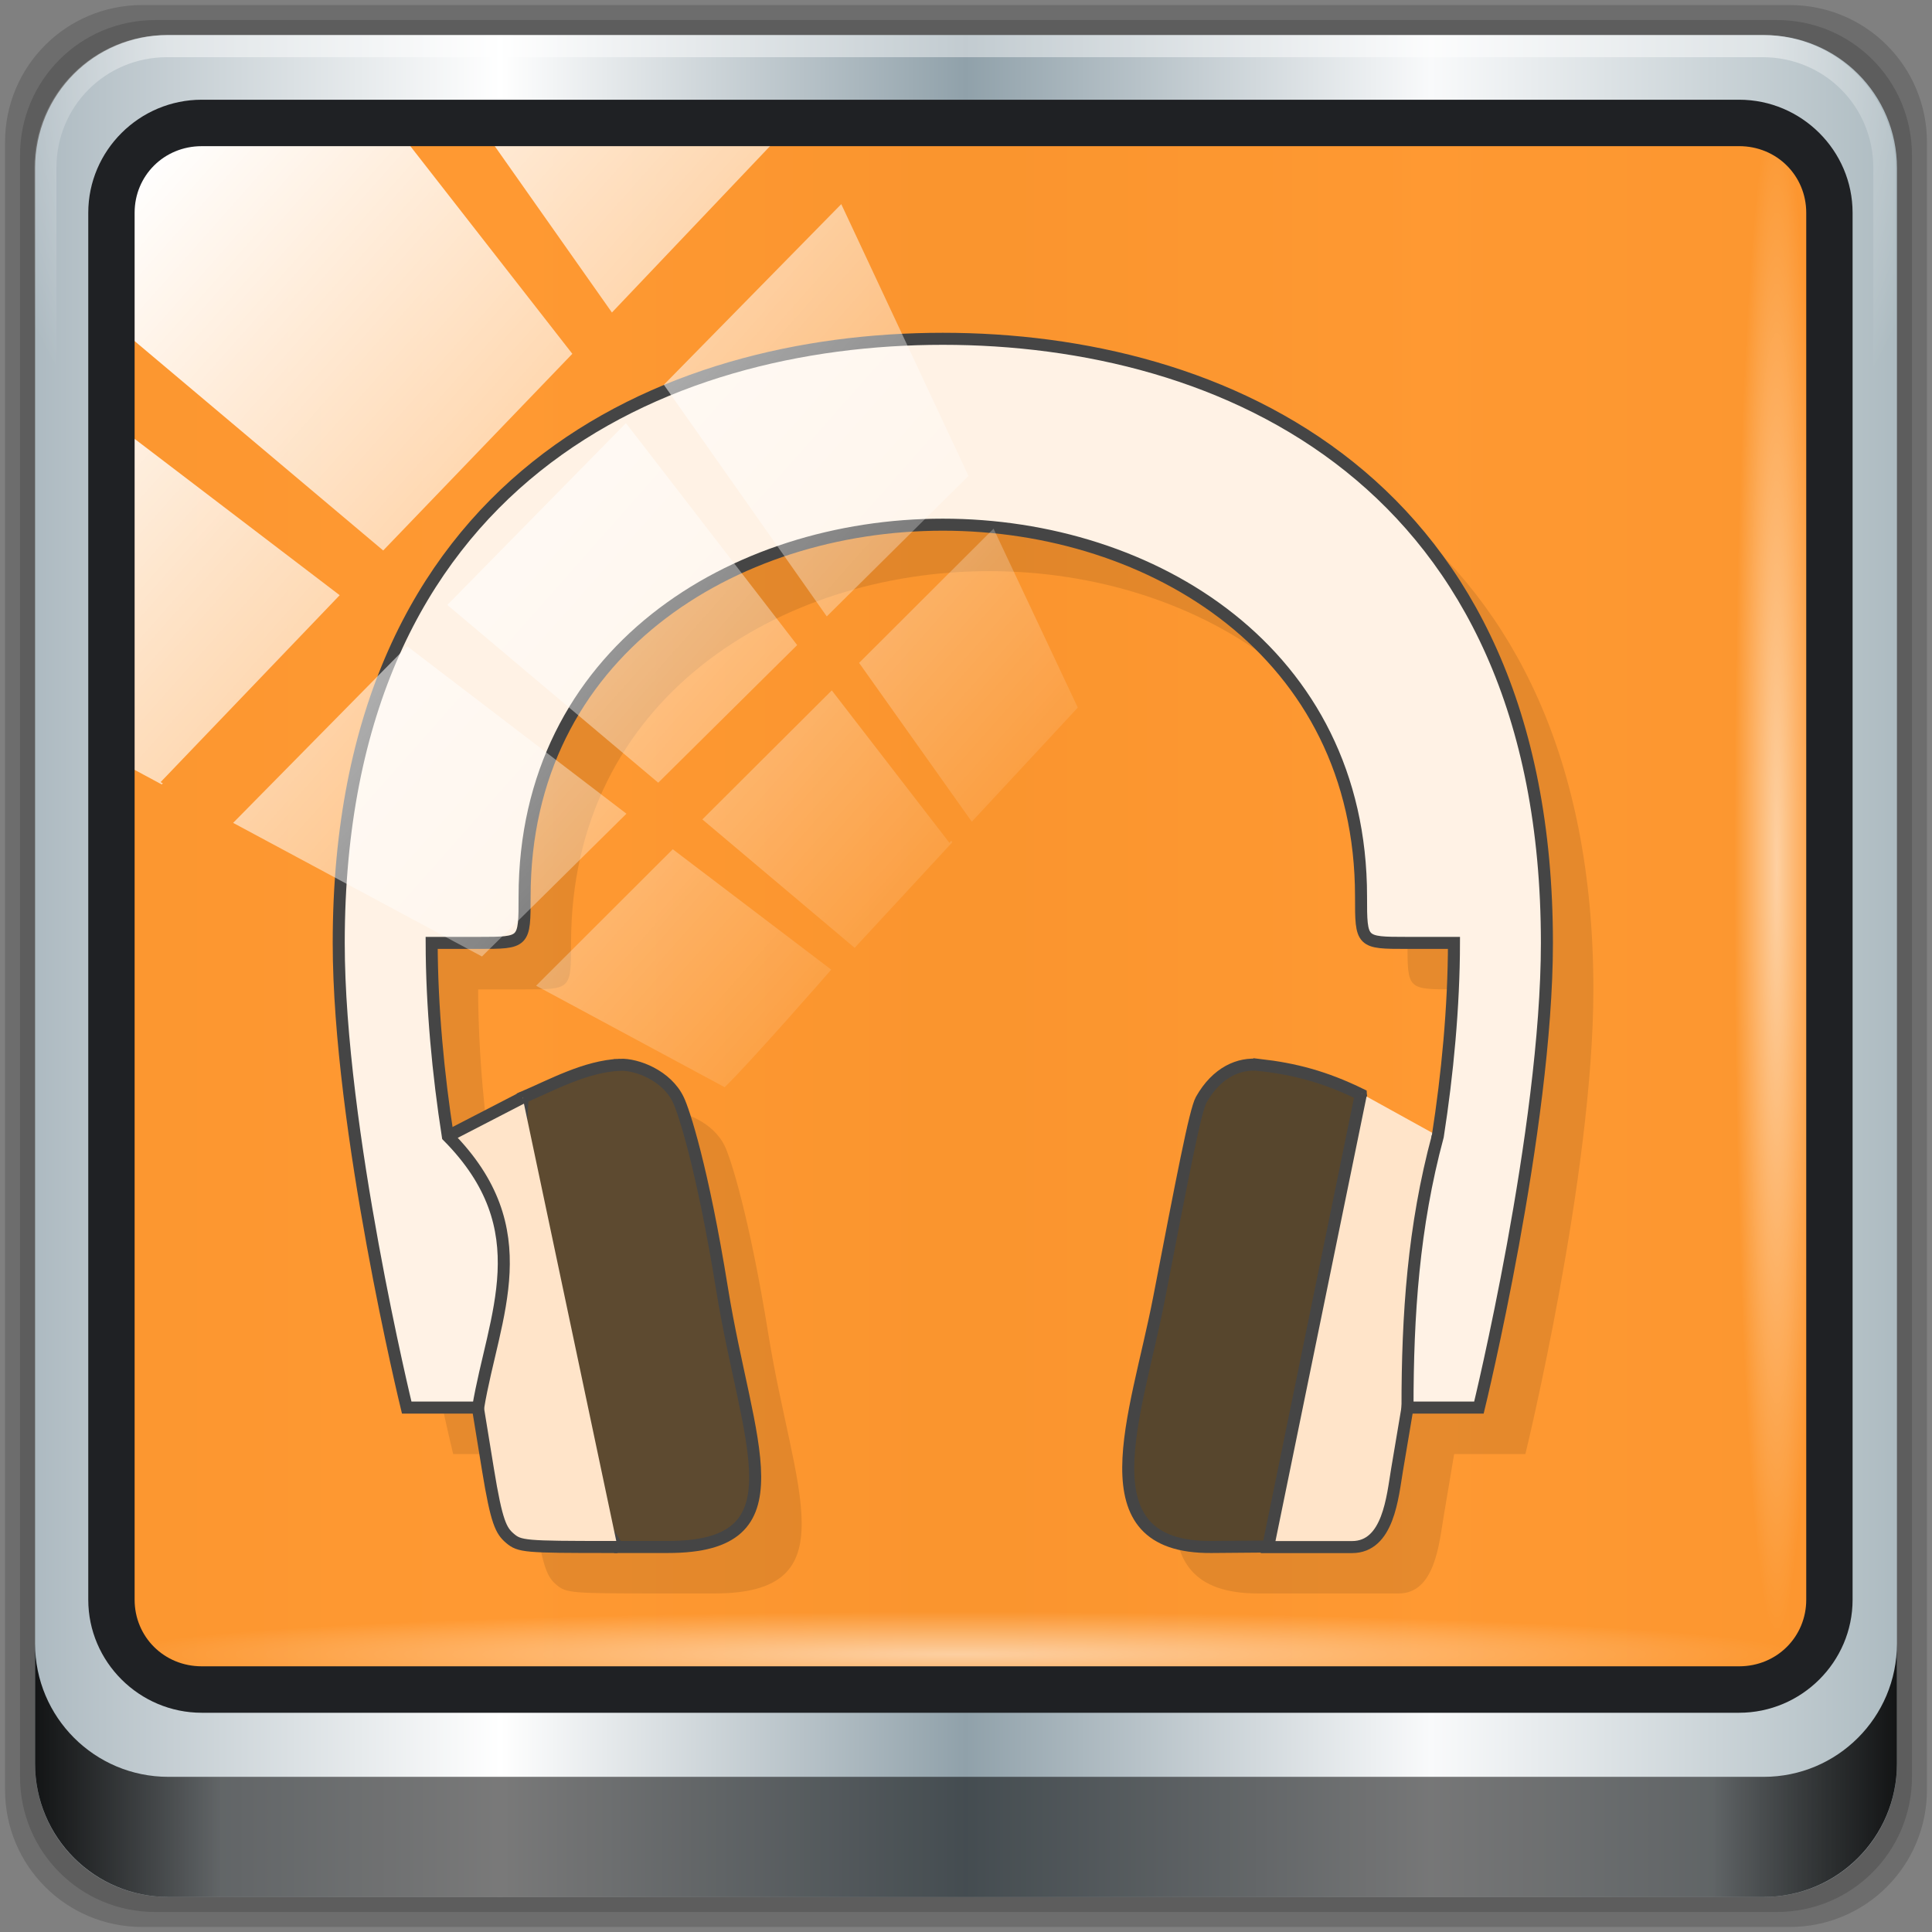 <?xml version="1.0" encoding="UTF-8" standalone="no"?>
<svg
   xmlns:dc="http://purl.org/dc/elements/1.1/"
   xmlns:cc="http://creativecommons.org/ns#"
   xmlns:rdf="http://www.w3.org/1999/02/22-rdf-syntax-ns#"
   xmlns:svg="http://www.w3.org/2000/svg"
   xmlns="http://www.w3.org/2000/svg"
   xmlns:xlink="http://www.w3.org/1999/xlink"
   xmlns:sodipodi="http://sodipodi.sourceforge.net/DTD/sodipodi-0.dtd"
   xmlns:inkscape="http://www.inkscape.org/namespaces/inkscape"
   viewBox="0 0 96 96"
   version="1.1"
   id="svg39"
   sodipodi:docname="gpmdp.svg"
   width="96"
   height="96"
   inkscape:version="0.92.2 2405546, 2018-03-11">
  <rect x="0" y="0" width="96" height="96" fill="#808080" stroke="none"/>
  <title
     id="title4076">Part of Lila HD icon Theme</title>
  <sodipodi:namedview
     pagecolor="#ffffff"
     bordercolor="#666666"
     borderopacity="1"
     objecttolerance="10"
     gridtolerance="10"
     guidetolerance="10"
     inkscape:pageopacity="0"
     inkscape:pageshadow="2"
     inkscape:window-width="1920"
     inkscape:window-height="1025"
     id="namedview41"
     showgrid="false"
     inkscape:zoom="3.4766083"
     inkscape:cx="35.651925"
     inkscape:cy="12.76173"
     inkscape:window-x="0"
     inkscape:window-y="25"
     inkscape:window-maximized="1"
     inkscape:current-layer="g932" />
  <defs
     id="defs7">
    <linearGradient
       id="linearGradient3764"
       x1="1"
       x2="47"
       gradientUnits="userSpaceOnUse"
       gradientTransform="rotate(-90,24,24)">
      <stop
         style="stop-color:#f99736;stop-opacity:1"
         id="stop2" />
      <stop
         offset="1"
         style="stop-color:#faa24a;stop-opacity:1"
         id="stop4" />
    </linearGradient>
    <linearGradient
       gradientTransform="rotate(-90,24,24)"
       gradientUnits="userSpaceOnUse"
       x2="47"
       x1="1"
       id="linearGradient3764-3">
      <stop
         id="stop7"
         style="stop-color:#505050;stop-opacity:1" />
      <stop
         id="stop9"
         style="stop-color:#5a5a5a;stop-opacity:1"
         offset="1" />
    </linearGradient>
    <radialGradient
       gradientTransform="translate(-56.339,76.678)"
       gradientUnits="userSpaceOnUse"
       r="8"
       cy="23"
       cx="31"
       id="radialGradient4187">
      <stop
         id="stop12"
         style="stop-color:#e36b5d;stop-opacity:1" />
      <stop
         id="stop14"
         style="stop-color:#e05b4c;stop-opacity:1"
         offset="1" />
    </radialGradient>
    <radialGradient
       gradientTransform="translate(-56.339,76.678)"
       gradientUnits="userSpaceOnUse"
       r="8"
       cy="29"
       cx="22"
       id="radialGradient4195">
      <stop
         id="stop17"
         style="stop-color:#7070d0;stop-opacity:1" />
      <stop
         id="stop19"
         style="stop-color:#6161cb;stop-opacity:1"
         offset="1" />
    </radialGradient>
    <radialGradient
       gradientTransform="translate(-56.339,76.678)"
       gradientUnits="userSpaceOnUse"
       r="8"
       cy="19"
       cx="20"
       id="radialGradient4203">
      <stop
         id="stop22"
         style="stop-color:#32e647;stop-opacity:1" />
      <stop
         id="stop24"
         style="stop-color:#20e437;stop-opacity:1"
         offset="1" />
    </radialGradient>
    <linearGradient
       y2="47"
       x2="90"
       y1="47"
       x1="6"
       gradientTransform="matrix(1.101,0,0,1.101,2.928,-18.18)"
       gradientUnits="userSpaceOnUse"
       id="linearGradient4071"
       xlink:href="#linearGradient6139-0"
       inkscape:collect="always" />
    <linearGradient
       id="linearGradient6139-0">
      <stop
         style="stop-color:#adbac1;stop-opacity:1"
         offset="0"
         id="stop6141-2" />
      <stop
         id="stop6151-0"
         offset="0.25"
         style="stop-color:#ffffff;stop-opacity:1;" />
      <stop
         id="stop6147-1"
         offset="0.5"
         style="stop-color:#90a1aa;stop-opacity:1" />
      <stop
         style="stop-color:#f9fafb;stop-opacity:1"
         offset="0.75"
         id="stop6149-4" />
      <stop
         style="stop-color:#adbbc1;stop-opacity:1"
         offset="1"
         id="stop6143-4" />
    </linearGradient>
    <linearGradient
       id="linearGradient556">
      <stop
         offset="0"
         style="stop-color:#ffffff;stop-opacity:1"
         id="stop557" />
      <stop
         offset="1"
         style="stop-color:#d2d2d2;stop-opacity:1;"
         id="stop558" />
    </linearGradient>
    <radialGradient
       inkscape:collect="always"
       xlink:href="#linearGradient4091-0-3-0-7"
       id="radialGradient7430-4"
       gradientUnits="userSpaceOnUse"
       gradientTransform="matrix(-1.072,0,0,-0.875,199.464,-19.126)"
       cx="48"
       cy="-27"
       fx="48"
       fy="-27"
       r="42" />
    <linearGradient
       id="linearGradient4091-0-3-0-7">
      <stop
         id="stop4093-3-6-4-2"
         offset="0"
         style="stop-color:#ffffff;stop-opacity:1;" />
      <stop
         style="stop-color:#ffffff;stop-opacity:1;"
         offset="0.8"
         id="stop4099-6-1-8-3" />
      <stop
         id="stop4095-1-0-7-9"
         offset="1"
         style="stop-color:#ffffff;stop-opacity:0;" />
    </linearGradient>
    <linearGradient
       gradientUnits="userSpaceOnUse"
       y2="88.172"
       x2="94.5"
       y1="88.172"
       x1="1.5"
       id="linearGradient4129"
       xlink:href="#linearGradient3832-0-6-1-1"
       inkscape:collect="always"
       gradientTransform="matrix(0.995,0,0,0.995,8.044,-14.166)" />
    <linearGradient
       id="linearGradient3832-0-6-1-1">
      <stop
         id="stop3834-6-3-7-1"
         offset="0"
         style="stop-color:#000000;stop-opacity:1;" />
      <stop
         style="stop-color:#000000;stop-opacity:0.588;"
         offset="0.1"
         id="stop3872-2-4" />
      <stop
         id="stop3844-6-2-7-6"
         offset="0.9"
         style="stop-color:#000000;stop-opacity:0.588;" />
      <stop
         id="stop3836-5-0-2-9"
         offset="1"
         style="stop-color:#000000;stop-opacity:1;" />
    </linearGradient>
    <radialGradient
       inkscape:collect="always"
       xlink:href="#linearGradient3737"
       id="radialGradient7462-1"
       gradientUnits="userSpaceOnUse"
       gradientTransform="matrix(0.97,0,0,0.049,41.766,65.584)"
       cx="13.948"
       cy="44.893"
       fx="13.948"
       fy="44.893"
       r="43.199" />
    <linearGradient
       id="linearGradient3737">
      <stop
         id="stop3739"
         style="stop-color:#ffffff;stop-opacity:1"
         offset="0" />
      <stop
         id="stop3741"
         style="stop-color:#ffffff;stop-opacity:0"
         offset="1" />
    </linearGradient>
    <radialGradient
       inkscape:collect="always"
       xlink:href="#linearGradient3737"
       id="radialGradient7464-8"
       gradientUnits="userSpaceOnUse"
       gradientTransform="matrix(0.884,0,0,0.049,16.409,-98.28)"
       cx="13.948"
       cy="44.893"
       fx="13.948"
       fy="44.893"
       r="43.199" />
    <linearGradient
       y2="7.017"
       x2="45.448"
       y1="92.54"
       x1="45.448"
       gradientTransform="scale(1.006,0.994)"
       gradientUnits="userSpaceOnUse"
       id="linearGradient4740"
       xlink:href="#ButtonShadow"
       inkscape:collect="always" />
    <linearGradient
       x1="45.448"
       y1="92.54"
       x2="45.448"
       y2="7.017"
       id="ButtonShadow"
       gradientUnits="userSpaceOnUse"
       gradientTransform="scale(1.006,0.994)">
      <stop
         id="stop3750"
         style="stop-color:#000000;stop-opacity:1"
         offset="0" />
      <stop
         id="stop3752"
         style="stop-color:#000000;stop-opacity:0.588"
         offset="1" />
    </linearGradient>
    <filter
       style="color-interpolation-filters:sRGB"
       id="filter3174-3-13">
      <feGaussianBlur
         stdDeviation="1.71"
         id="feGaussianBlur3176-6-1" />
    </filter>
    <linearGradient
       y2="14.514"
       x2="50.528"
       y1="-28.642"
       x1="2.771"
       gradientUnits="userSpaceOnUse"
       id="linearGradient4767"
       xlink:href="#linearGradient3737"
       inkscape:collect="always" />
    <clipPath
       id="clipPath4156-4-2"
       clipPathUnits="userSpaceOnUse">
      <path
         inkscape:connector-curvature="0"
         id="path4158-0-4"
         d="m 27.046,-55.695 -14.214,13.321 h 0.061 l 15.653,21.771 10.231,-10.546 C 38.562,-32.302 27.468,-54.819 27.046,-55.695 Z M 9.647,-39.383 -5.241,-25.321 15.988,-7.806 26.372,-18.383 Z m 31.491,12.951 -9.741,9.714 8.945,12.458 7.781,-7.555 z m -49.84,4.379 -13.754,12.982 26.283,13.846 0.061,-0.062 -0.123,-0.062 L 13.599,-5.401 -8.702,-22.053 Z m 38.015,7.401 -9.803,9.775 11.579,9.559 7.628,-7.401 -8.669,-11.009 z m 20.187,5.674 -7.383,7.216 6.188,8.542 5.82,-6.137 z m -32.195,6.322 -9.557,9.498 13.662,7.185 7.934,-7.678 z m 23.312,2.374 -7.107,6.938 8.363,6.907 5.361,-5.674 -0.061,-0.092 -0.092,0.123 -6.464,-8.203 z m -8.73,8.542 -7.505,7.339 10.354,5.458 c 1.397,-1.321 5.675,-6.123 5.851,-6.322 z"
         style="opacity:0.6;fill:#ffffff;fill-opacity:1;stroke:none" />
    </clipPath>
    <filter
       style="color-interpolation-filters:sRGB"
       id="filter3174-53">
      <feGaussianBlur
         stdDeviation="1.71"
         id="feGaussianBlur3176-1" />
    </filter>
    <filter
       style="color-interpolation-filters:sRGB"
       id="filter3174">
      <feGaussianBlur
         id="feGaussianBlur3176"
         stdDeviation="1.71" />
    </filter>
    <radialGradient
       gradientTransform="translate(-56.339,76.678)"
       gradientUnits="userSpaceOnUse"
       r="8"
       cy="19"
       cx="20"
       id="radialGradient4203-3">
      <stop
         id="stop22-6"
         style="stop-color:#32e647;stop-opacity:1" />
      <stop
         id="stop24-7"
         style="stop-color:#20e437;stop-opacity:1"
         offset="1" />
    </radialGradient>
    <radialGradient
       gradientTransform="translate(-56.339,76.678)"
       gradientUnits="userSpaceOnUse"
       r="8"
       cy="23"
       cx="31"
       id="radialGradient4187-5">
      <stop
         id="stop12-3"
         style="stop-color:#e36b5d;stop-opacity:1" />
      <stop
         id="stop14-5"
         style="stop-color:#e05b4c;stop-opacity:1"
         offset="1" />
    </radialGradient>
    <radialGradient
       gradientTransform="translate(-56.339,76.678)"
       gradientUnits="userSpaceOnUse"
       r="8"
       cy="29"
       cx="22"
       id="radialGradient4195-6">
      <stop
         id="stop17-2"
         style="stop-color:#7070d0;stop-opacity:1" />
      <stop
         id="stop19-9"
         style="stop-color:#6161cb;stop-opacity:1"
         offset="1" />
    </radialGradient>
    <linearGradient
       inkscape:collect="always"
       xlink:href="#ButtonShadow"
       id="linearGradient4072"
       gradientUnits="userSpaceOnUse"
       gradientTransform="scale(1.006,0.994)"
       x1="45.448"
       y1="92.54"
       x2="45.448"
       y2="7.017" />
    <linearGradient
       inkscape:collect="always"
       xlink:href="#ButtonShadow"
       id="linearGradient4074"
       gradientUnits="userSpaceOnUse"
       gradientTransform="scale(1.006,0.994)"
       x1="45.448"
       y1="92.54"
       x2="45.448"
       y2="7.017" />
  </defs>
  <g
     id="g4069">
    <g
       transform="translate(0,-6)"
       id="g4704">
      <g
         id="g6902">
        <g
           id="layer1-2"
           inkscape:label="Layer 1"
           transform="translate(-1e-6,32)">
          <g
             id="g7390-7"
             transform="translate(-8.044,-17.334)">
            <g
               id="g4615-6"
               transform="translate(251.288,-104.897)">
              <g
                 style="display:none"
                 id="layer2-8-6">
                <rect
                   style="opacity:0.9;fill:url(#linearGradient4072);fill-opacity:1;fill-rule:nonzero;stroke:none;filter:url(#filter3174-3-13)"
                   id="rect3745-9-2"
                   y="7"
                   x="5"
                   ry="6"
                   rx="6"
                   height="85"
                   width="86" />
              </g>
            </g>
            <g
               transform="translate(0,6)"
               id="g3950">
              <g
                 id="g932"
                 transform="translate(0.25,-0.25)">
                <path
                   inkscape:connector-curvature="0"
                   id="path3288-3"
                   d="M 96.723,-14.166 H 14.865 c -3.779,0 -6.821,3.042 -6.821,6.821 V 74.513 c 0,3.779 3.042,6.821 6.821,6.821 h 81.857 c 3.779,0 6.821,-3.042 6.821,-6.821 V -7.344 c 0,-3.779 -3.042,-6.821 -6.821,-6.821 z"
                   style="display:inline;opacity:0.15;fill:#000000;fill-opacity:1;fill-rule:nonzero;stroke:none;stroke-width:0.995" />
                <path
                   style="display:inline;opacity:0.15;fill:#000000;fill-opacity:1;fill-rule:nonzero;stroke:none;stroke-width:0.995"
                   d="m 96.083,-13.419 h -80.578 c -3.72,0 -6.715,2.995 -6.715,6.715 V 73.874 c 0,3.72 2.995,6.715 6.715,6.715 h 80.578 c 3.72,0 6.715,-2.995 6.715,-6.715 V -6.705 c 0,-3.72 -2.995,-6.715 -6.715,-6.715 z"
                   id="path4085-3"
                   inkscape:connector-curvature="0" />
                <path
                   inkscape:connector-curvature="0"
                   id="rect4251-1-75"
                   d="m 95.444,-12.673 h -79.299 c -3.661,0 -6.608,2.947 -6.608,6.608 V 73.234 c 0,3.661 2.947,6.608 6.608,6.608 h 79.299 c 3.661,0 6.608,-2.947 6.608,-6.608 V -6.065 c 0,-3.661 -2.947,-6.608 -6.608,-6.608 z"
                   style="display:inline;fill:url(#linearGradient4071);fill-opacity:1;fill-rule:nonzero;stroke:none;stroke-width:0.995" />
                <rect
                   style="opacity:0.964;fill:#ff9428;fill-opacity:0.986;stroke:#ffffff;stroke-width:0.398;stroke-linecap:round;stroke-linejoin:round;stroke-miterlimit:4;stroke-dasharray:none;stroke-dashoffset:0;stroke-opacity:1"
                   id="rect4301-6"
                   width="84.404"
                   height="77.117"
                   x="13.807"
                   y="-7.985"
                   ry="4.228" />
                <g
                   id="g4085"
                   transform="matrix(2.309,0,0,2.309,-0.774,-131.503)">
                  <path
                     d="m 25,59 c -6,0 -12.999,2.999 -13,13 0,3.999 1.463,10 1.463,10 h 1.531 l 0.219,1.342 c 0.184,1.131 0.281,1.307 0.469,1.469 C 15.892,84.991 16,85 17.838,85 h 1.248 c 2.914,0 1.703,-2.212 1.164,-5.555 -0.42,-2.606 -0.826,-3.839 -0.943,-4.074 -0.248,-0.517 -0.892,-0.764 -1.256,-0.748 -0.738,0.033 -1.458,0.433 -2.094,0.705 L 14.348,76.16 C 14.141,74.834 14.003,73.377 14,72 h 1.012 C 16.001,72 16,71.999 16,71 c 0,-5.258 4.496,-8 9,-8 4.504,0 9,2.742 9,8 0,0.999 0,1 0.988,1 H 36 c -0.002,1.374 -0.14,2.827 -0.346,4.15 l -1.65,-0.912 c -0.635,-0.256 -1.517,-0.471 -2.193,-0.611 -0.433,-0.05 -0.916,0.156 -1.25,0.748 -0.13,0.23 -0.407,1.685 -0.908,4.275 C 29.162,82.188 28.001,85 30.78,85 h 3.03 c 0.783,0 0.871,-1.079 0.969,-1.662 L 35.004,82 h 1.533 C 36.537,82 38,76 38,72 37.999,62 31,59 25,59"
                     style="opacity:0.1;fill:#000000;fill-opacity:1"
                     id="path25"
                     inkscape:connector-curvature="0" />
                  <g
                     style="stroke:#454545;stroke-width:0.259;stroke-miterlimit:4;stroke-dasharray:none;stroke-opacity:1"
                     id="g37"
                     transform="translate(0,48)">
                    <path
                       d="m 17.05,25.623 c -0.738,0.033 -1.458,0.433 -2.094,0.705 -0.179,3.228 0.049,6.626 2.043,9.672 h 1.086 c 2.914,0 1.703,-2.211 1.164,-5.554 -0.42,-2.606 -0.826,-3.84 -0.943,-4.075 -0.248,-0.517 -0.892,-0.764 -1.256,-0.748 z"
                       style="fill:#5d4a30;fill-opacity:1;stroke:#454545;stroke-width:0.259;stroke-miterlimit:4;stroke-dasharray:none;stroke-opacity:1"
                       id="path27"
                       inkscape:connector-curvature="0" />
                    <path
                       d="m 30.811,25.627 c -0.433,-0.05 -0.916,0.156 -1.25,0.748 -0.13,0.23 -0.407,1.685 -0.908,4.275 -0.491,2.538 -1.652,5.372 1.127,5.35 l 1.225,-0.01 c 0.901,-2.805 2.369,-4.552 1.992,-9.729 -0.777,-0.38 -1.425,-0.548 -2.186,-0.635 z"
                       style="fill:#57462d;fill-opacity:1;stroke:#454545;stroke-width:0.259;stroke-miterlimit:4;stroke-dasharray:none;stroke-opacity:1"
                       id="path29"
                       inkscape:connector-curvature="0" />
                    <path
                       d="m 14.958,26.328 -1.61,0.832 c 0,0 0.651,5.84 0.646,5.838 l 0.219,1.344 c 0.184,1.131 0.281,1.307 0.469,1.469 C 14.892,35.991 15,36 16.838,36 H 17"
                       style="fill:#ffe4c9;fill-opacity:1;stroke:#454545;stroke-width:0.259;stroke-miterlimit:4;stroke-dasharray:none;stroke-opacity:1"
                       id="path31"
                       inkscape:connector-curvature="0" />
                    <path
                       d="m 33,26.24 -2,9.762 h 1.806 c 0.783,0 0.871,-1.079 0.969,-1.662 L 34,33.002 l 0.65,-5.85"
                       style="fill:#ffe4c9;fill-opacity:1;stroke:#454545;stroke-width:0.259;stroke-miterlimit:4;stroke-dasharray:none;stroke-opacity:1"
                       id="path33"
                       inkscape:connector-curvature="0" />
                    <path
                       d="m 24,10 c -6,0 -12.999,2.999 -13,13 0,3.999 1.463,10 1.463,10 H 14 C 14.332,31.016 15.345,29.174 13.348,27.16 13.141,25.834 13.003,24.377 13,23 h 1.012 C 15.001,23 15,22.999 15,22 c 0,-5.258 4.496,-8 9,-8 4.504,0 9,2.742 9,8 0,0.999 0,1 0.988,1 H 35 c -0.002,1.377 -0.141,2.834 -0.348,4.16 C 34.128,29.104 34,31 34,33 h 1.537 C 35.537,33 37,27 37,23 36.999,13 30,10 24,10"
                       style="fill:#fff2e5;fill-opacity:1;stroke:#454545;stroke-width:0.259;stroke-miterlimit:4;stroke-dasharray:none;stroke-opacity:1"
                       id="path35"
                       inkscape:connector-curvature="0" />
                  </g>
                </g>
                <g
                   transform="matrix(1.101,0,0,1.101,-107.21,-17.63)"
                   id="g3272-1">
                  <path
                     style="display:inline;opacity:0.45;fill:url(#radialGradient7430-4);fill-opacity:1;fill-rule:nonzero;stroke:none"
                     d="m 112,4.5 c -3.324,0 -6,2.676 -6,6 v 15 h 1 v -15 c 0,-2.787 2.213,-5 5,-5 h 72 c 2.787,0 5,2.213 5,5 v 15 h 1 v -15 c 0,-3.324 -2.676,-6 -6,-6 z"
                     id="path4236-5-3"
                     inkscape:connector-curvature="0" />
                </g>
                <path
                   id="path4118-34"
                   d="m 9.536,67.252 v 5.969 c 0,3.661 2.961,6.622 6.622,6.622 h 79.272 c 3.661,0 6.622,-2.961 6.622,-6.622 v -5.969 c 0,3.661 -2.961,6.622 -6.622,6.622 H 16.158 c -3.661,0 -6.622,-2.961 -6.622,-6.622 z"
                   style="display:inline;opacity:0.891;fill:url(#linearGradient4129);fill-opacity:1;fill-rule:nonzero;stroke:none;stroke-width:0.995"
                   inkscape:connector-curvature="0" />
                <rect
                   ry="4.228"
                   rx="0"
                   y="65.666"
                   x="13.391"
                   height="4.228"
                   width="83.811"
                   id="rect4131-2"
                   style="opacity:0.55;fill:url(#radialGradient7462-1);fill-opacity:1;stroke:none;stroke-width:0.995" />
                <rect
                   transform="rotate(90)"
                   style="opacity:0.55;fill:url(#radialGradient7464-8);fill-opacity:1;stroke:none;stroke-width:0.995"
                   id="rect4141-66"
                   width="76.35"
                   height="4.228"
                   x="-9.44"
                   y="-98.197"
                   rx="0"
                   ry="4.228" />
                <rect
                   clip-path="url(#clipPath4156-4-2)"
                   ry="3.957"
                   rx="3.957"
                   y="-30"
                   x="2"
                   height="92"
                   width="92"
                   id="rect4146-52"
                   style="fill:url(#linearGradient4767);fill-opacity:1;stroke:none"
                   transform="matrix(0.905,0,0,0.924,12.366,20.15)" />
                <path
                   style="color:#000000;font-style:normal;font-variant:normal;font-weight:normal;font-stretch:normal;font-size:medium;line-height:normal;font-family:Sans;-inkscape-font-specification:Sans;text-indent:0;text-align:start;text-decoration:none;text-decoration-line:none;letter-spacing:normal;word-spacing:normal;text-transform:none;writing-mode:lr-tb;direction:ltr;baseline-shift:baseline;text-anchor:start;display:inline;overflow:visible;visibility:visible;fill:#1f2124;fill-opacity:1;stroke:none;stroke-width:2.363;marker:none;enable-background:accumulate"
                   d="m 17.818,-9.461 c -3.1,0 -5.638,2.526 -5.638,5.617 V 65.073 c 0,3.09 2.538,5.617 5.638,5.617 H 94.21 c 3.1,0 5.638,-2.526 5.638,-5.617 V -3.844 c 0,-3.09 -2.538,-5.617 -5.638,-5.617 z m 0,2.307 H 94.21 c 1.878,0 3.335,1.472 3.335,3.309 V 65.073 c 0,1.837 -1.456,3.309 -3.335,3.309 H 17.818 c -1.878,0 -3.335,-1.472 -3.335,-3.309 V -3.844 c 0,-1.837 1.456,-3.309 3.335,-3.309 z"
                   id="path4989-2"
                   inkscape:connector-curvature="0" />
              </g>
            </g>
          </g>
        </g>
        <g
           style="display:none"
           id="layer2-0">
          <rect
             style="opacity:0.9;fill:url(#linearGradient4074);fill-opacity:1;fill-rule:nonzero;stroke:none;filter:url(#filter3174-53)"
             id="rect3745-1"
             y="7"
             x="5"
             ry="6"
             rx="6"
             height="85"
             width="86" />
        </g>
        <g
           id="layer5-1" />
      </g>
      <g
         id="layer2"
         style="display:none">
        <rect
           width="86"
           height="85"
           rx="6"
           ry="6"
           x="5"
           y="7"
           id="rect3745"
           style="opacity:0.9;fill:url(#linearGradient4740);fill-opacity:1;fill-rule:nonzero;stroke:none;filter:url(#filter3174)" />
      </g>
      <g
         id="layer1"
         transform="translate(-175.322,97.627)" />
    </g>
    <g
       transform="translate(0,42)"
       id="g38">
      <g
         id="g40">
        <!-- color: #eeeeee -->
      </g>
    </g>
  </g>
</svg>

